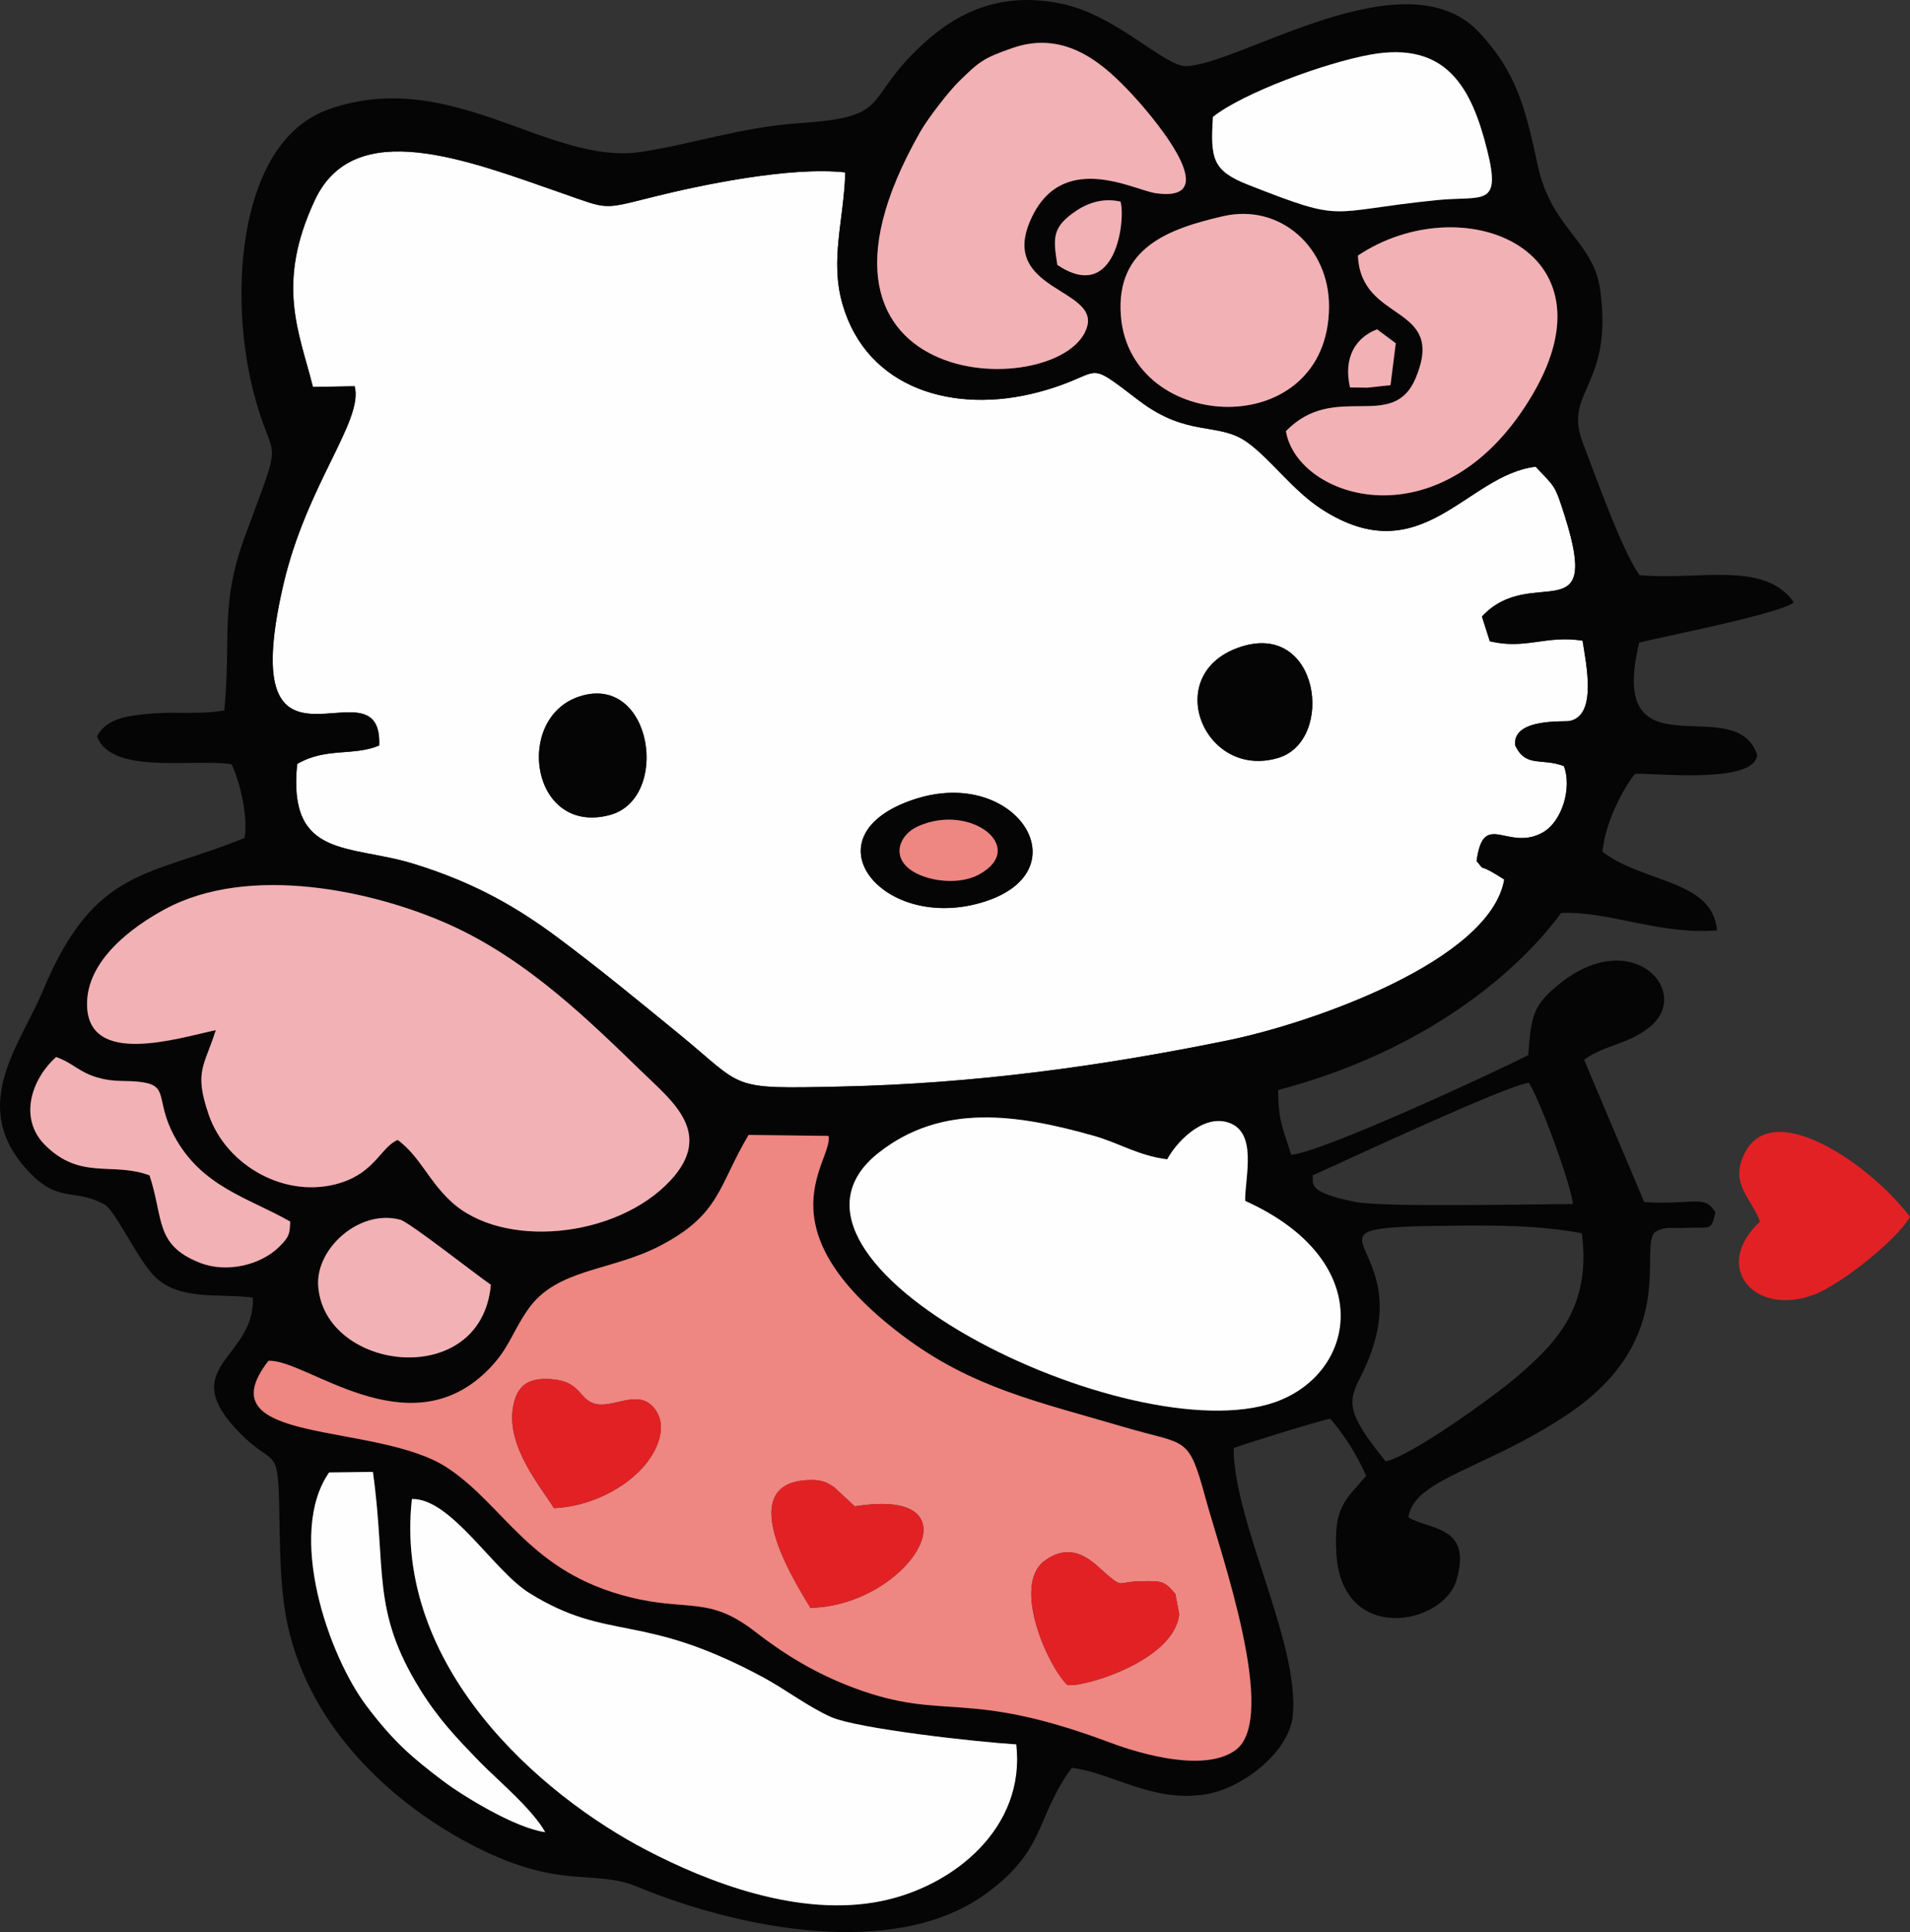 <?xml version="1.0" encoding="UTF-8"?>
<!DOCTYPE svg PUBLIC "-//W3C//DTD SVG 1.1//EN" "http://www.w3.org/Graphics/SVG/1.1/DTD/svg11.dtd">
<!-- Creator: CorelDRAW -->
<svg xmlns="http://www.w3.org/2000/svg" xml:space="preserve" width="145.794mm" height="147.432mm" version="1.1" style="shape-rendering:geometricPrecision; text-rendering:geometricPrecision; image-rendering:optimizeQuality; fill-rule:evenodd; clip-rule:evenodd"
viewBox="0 0 14565.13 14728.79"
 xmlns:xlink="http://www.w3.org/1999/xlink"
 xmlns:xodm="http://www.corel.com/coreldraw/odm/2003">
 <rect x="0" y="0" width="14565.13" height="14728.79" fill="#333333" stroke="none"/>
 <defs>
  <style type="text/css">
   <![CDATA[
    .fil1 {fill:#060505}
    .fil4 {fill:#E22125}
    .fil2 {fill:#EE8681}
    .fil3 {fill:#F2B1B5}
    .fil0 {fill:#FEFEFE}
   ]]>
  </style>
 </defs>
 <g id="Layer_x0020_1">
  <g id="_1917213872864">
   <path class="fil0" d="M6968.13 6094.68c788.97,-263.28 1306.54,565.5 502.55,789.92 -756.26,211.1 -1325.61,-515.27 -502.55,-789.92zm-2545.67 -786.61c553.17,-175.27 694.96,783.91 224.35,906.02 -600.7,155.87 -729.56,-745.96 -224.35,-906.02zm5024.08 -372.09c616.74,-216.64 738.1,711.83 300.12,842.09 -563.61,167.61 -893.79,-633.55 -300.12,-842.09zm-7060.11 -1986.02l317.92 -5.43c70.25,260.81 -367.63,750.64 -544.35,1516.36 -388.81,1684.62 760.22,525.23 731.55,1222.28 -197.09,83.5 -405.17,12.23 -625.38,140.94 -73.92,727.84 400.84,609.89 891.21,761.9 452.38,140.23 772.25,321.27 1091.29,558.37 312,231.87 613.73,480.15 922.9,732.74 517.2,422.56 372.16,425.04 1241.18,406.09 1022.71,-22.3 1983.21,-155.11 2947.14,-351.55 643.32,-131.1 2003.56,-606.54 2111.04,-1226.67l-53.78 -33.99c-165.23,-100.31 -76.16,-11.14 -157.19,-106.96 53,-394.06 235.81,-70.74 501.69,-216.21 152.37,-83.37 226.73,-345.02 164.05,-507.49 -171.91,-65.64 -287.86,15.16 -371.49,-157.2 -24.47,-209.68 373.44,-179.22 412.9,-186.53 213.93,-39.57 128.72,-432.88 100.95,-612.71 -282.26,-43.23 -431.52,69.65 -707.06,4.94l-60.3 -189.03c376.74,-405.13 915.28,128.65 631.98,-765.15 -79.33,-250.31 -73.92,-216.09 -221.87,-376.61 -529.1,60.79 -867.32,817.04 -1632.14,323.67 -222.71,-143.66 -399.23,-395.38 -576.92,-516.54 -218.45,-148.95 -448.69,-31.67 -815.54,-310.87 -441.22,-335.81 -243.26,-202.56 -773.52,-63.34 -635.73,166.91 -1301.01,-23.32 -1488.23,-672.27 -97.76,-338.89 11.86,-645.93 21.2,-1004.33 -418.24,-46.88 -1103.75,96.57 -1466.7,187.17 -389.41,97.19 -335.6,95.86 -690.87,-28 -728.57,-254.02 -1584.54,-591.81 -1886.69,51.19 -301.53,641.67 -119.11,1008.19 -14.96,1425.21z"/>
   <path class="fil1" d="M3141.09 11427.44c299.77,-6.04 620.59,546.78 897.04,717.94 609.77,377.53 847.34,137.25 1785.19,643.56 159.9,86.33 344.17,225.01 512.07,299.86 202.13,90.1 1123.53,191.96 1414.25,209.3 72.79,635.9 -476.01,1081.01 -1026.33,1194.07 -634.35,130.32 -1336.81,-150.63 -1789.57,-386.12 -821.72,-427.39 -1935.47,-1404.42 -1792.66,-2678.6zm-631.48 -202.34l334.1 -4.35c104.97,752.32 -14.9,1052.71 358.94,1656.76 136.25,220.14 269.5,362.57 461.84,559.76 128.03,131.26 390.98,349.02 493.38,529.92 -230.99,-31.47 -628.91,-277.22 -776.53,-388.26 -247.5,-186.19 -384.58,-307.34 -585.73,-573.37 -290.89,-384.73 -611.77,-1311.18 -286,-1780.47zm1233.55 -1430.98c-72.22,809.32 -1271.44,661.85 -1316.64,8.7 -19.87,-287.05 317.55,-587.65 625.48,-504.32 71.13,19.24 574.82,416.32 691.16,495.62zm8319.4 -392.4c73.17,560.29 -192.21,833.44 -492.83,1091.64 -182.42,156.69 -811.58,607.71 -1002.78,647.22 -305.36,-375.19 -287.35,-456.32 -192.01,-643.85 533.64,-1049.74 -669.81,-1138.53 684.89,-1152.56 351.72,-3.65 676.76,-4.12 1002.73,57.55zm-2052.57 -441.63c255.39,-113.71 1482.87,-688.39 1648.33,-705.4 67.7,90.98 321.36,762.89 335.96,924.39 -278,-0.11 -1444.25,25.95 -1656.59,-15.91 -382.31,-75.37 -319.2,-142.91 -327.7,-203.07zm-514.88 194.7c1008.1,453.23 857.72,1313.21 227.67,1534.26 -1108.75,389.01 -4071.29,-1072.77 -3023.49,-1900.41 484.79,-382.94 1062.96,-292.9 1638.08,-131.01 199.4,56.14 340.38,151.93 563.45,180.32 63.58,-120.12 259.63,-337.71 455.22,-283.72 239.7,66.17 137.18,416.42 139.07,600.56zm-7447.83 1219.19c284.02,-15.99 1059.07,674.34 1666.34,77.51 167.95,-165.07 184.21,-282.59 310.99,-466.37 220.43,-319.53 634.93,-289.96 1018.23,-492.72 451.93,-239.05 433.22,-449.36 665.79,-840.5l609.15 7.6c40.92,187.16 -538.97,689.72 565.45,1522.38 528.38,398.37 1026.37,502.23 1696.32,699.49 474.49,139.7 481.33,54.11 614.78,544.74 110.51,406.32 563.53,1678.91 224.38,1917.85 -233.26,164.34 -703.27,34.09 -954.35,-60.03 -1107.56,-415.19 -1252.99,-157.32 -1944.69,-413.82 -303.43,-112.52 -539.26,-259.52 -764.29,-433.65 -349.52,-270.47 -502.95,-151.45 -943.15,-258.54 -776.01,-188.79 -960.89,-700.38 -1403.21,-990.1 -538.55,-352.75 -1865.46,-166.46 -1361.75,-813.85zm-1304.91 -2159.9c144.33,41.71 220.37,16.35 351.48,37.44 191.94,30.88 92.43,142 233.19,405.73 208.28,390.22 563.7,471.88 885.84,655.19 -3.63,96.11 -7.92,116.42 -81.42,190.03 -141.07,141.32 -402.82,205.02 -608.5,123.58 -343.73,-136.12 -273.2,-334.47 -382.73,-665.97 -283.24,-105.69 -525.81,39.97 -797.37,-231.79 -198.87,-199.03 -108.28,-496.17 84.99,-670.08 131.35,46.37 172.26,114.75 314.52,155.87zm903.04 -361.05c-287.02,60.73 -977.4,283.47 -981.59,-194.97 -2.97,-338.98 346.41,-592.82 592.48,-726.15 647.65,-350.93 1602.29,-138.56 2172.1,117.47 598.12,268.76 1073.68,740.72 1476.31,1130.36 225.78,218.51 539.49,462.26 208.46,818.72 -410.99,442.56 -1282.86,527.52 -1676.77,158.1 -174.55,-163.7 -231.74,-337.36 -403.36,-466.51 -126.51,52.24 -170.86,243.99 -436.59,327.3 -411.23,128.92 -870.22,-126.79 -1005.32,-521.19 -113.54,-331.47 -32.04,-366.49 54.29,-643.12zm8649.3 -4899.42c-52.62,-232.6 46.07,-381.26 206.2,-443.1l142.85 106.47 -40.39 319.02 -177.24 19.22 -131.42 -1.61zm-969.11 -1305.07c436.38,-101.1 810,237.37 809.18,687.01 -1.89,1041.89 -1517.64,977.72 -1587.32,70.96 -40.23,-523.47 375,-664.58 778.14,-757.97zm1029.63 299.64c787.73,-524.36 1984.7,-59 1335.1,1053.54 -680.03,1164.68 -1797.79,804.71 -1884.18,285.41 372.11,-384.83 815.88,12.47 990.27,-406.6 236.23,-567.66 -419.7,-412.06 -441.2,-932.35zm-2292.24 71.45c-29.24,-191.7 -42.55,-275.28 111.68,-390.14 99.43,-74.04 220.44,-125.22 369.87,-92.71 39.86,131.36 -30.7,784.64 -481.55,482.85zm-5676.57 930.33c-104.16,-417.01 -286.57,-783.53 14.96,-1425.21 302.15,-643 1158.13,-305.21 1886.69,-51.19 355.27,123.86 301.47,125.2 690.87,28 362.95,-90.6 1048.45,-234.05 1466.7,-187.17 -9.34,358.4 -118.96,665.44 -21.2,1004.33 187.23,648.96 852.51,839.18 1488.23,672.27 530.26,-139.22 332.3,-272.47 773.52,63.34 366.85,279.2 597.1,161.91 815.54,310.87 177.69,121.16 354.2,372.89 576.92,516.54 764.82,493.37 1103.04,-262.88 1632.14,-323.67 147.96,160.52 142.54,126.31 221.87,376.61 283.3,893.81 -255.24,360.02 -631.98,765.15l60.3 189.03c275.54,64.72 424.79,-48.16 707.06,-4.94 27.77,179.83 112.98,573.14 -100.95,612.71 -39.45,7.3 -437.36,-23.16 -412.9,186.53 83.63,172.35 199.57,91.56 371.49,157.2 62.68,162.47 -11.68,424.13 -164.05,507.49 -265.88,145.47 -448.69,-177.86 -501.69,216.21 81.03,95.82 -8.04,6.64 157.19,106.96l53.78 33.99c-107.47,620.13 -1467.71,1095.57 -2111.04,1226.67 -963.93,196.44 -1924.43,329.25 -2947.14,351.55 -869.02,18.95 -723.97,16.46 -1241.18,-406.09 -309.17,-252.59 -610.89,-500.87 -922.9,-732.74 -319.04,-237.11 -638.92,-418.14 -1091.29,-558.37 -490.37,-152.01 -965.13,-34.07 -891.21,-761.9 220.2,-128.71 428.29,-57.44 625.38,-140.94 28.66,-697.06 -1120.36,462.34 -731.55,-1222.28 176.72,-765.72 614.6,-1255.54 544.35,-1516.36l-317.92 5.43zm5336.7 -2584.53c418.82,-145.1 716.69,149.03 906.51,350.39 81.73,86.7 760.29,839.16 182.98,756.92 -167.7,-23.89 -730.24,-339.66 -962.07,223.3 -211.37,513.24 518.26,505.35 440.27,791.32 -157.85,578.7 -2435.89,553.98 -1272.12,-1484.2 60.89,-106.63 218.38,-307.71 290.13,-378.25 158.81,-156.15 188.54,-181.26 414.29,-259.48zm1526.44 525.68c228.06,-181.64 852.22,-411.37 1198.64,-474.38 584.69,-106.35 774.43,255.9 892.17,725.85 111.48,444.93 -34.18,347.47 -386.52,383.28 -849.61,86.36 -681.13,178.74 -1433.8,-116.32 -273.23,-107.12 -291.07,-197.53 -270.49,-518.43zm-7539.18 4525.06c-188.32,32.42 -354.68,8.06 -540.17,22.6 -195.59,15.34 -354.51,34.97 -430.78,173.93 108.23,294.07 710.39,170.37 1026.21,212.59 64.53,134.58 127.95,403.61 98.74,562.59 -725.46,298.91 -1140.92,214.35 -1536.52,1162.66 -168.36,403.58 -555.4,859.03 -146.72,1338.83 258.43,303.41 373.71,157.01 617.88,294.4 79.86,44.95 248.85,414.27 376.97,543.79 190.08,192.15 492.13,130.6 751.53,164.5 20.23,471.81 -605.94,522.44 -90.83,1040 246.17,247.34 282.11,91.12 291.79,522.87 5.59,249.15 4.1,517.03 36.01,764.99 112.03,870.28 777.22,1496.84 1412.77,1833.25 693.29,366.98 937.13,187.32 1285.69,331.37 762.64,315.17 1958.24,560.03 2655.92,51.8 462.21,-336.7 375.33,-578.95 654.1,-959.41 308.7,36.92 610.16,265.6 1018.02,202.31 280.24,-43.49 639.57,-320.73 667.22,-599.76 54.85,-553.58 -450.99,-1474.81 -450.75,-2040.47 66.75,-26.53 678.96,-217.47 737.01,-223.06 100.59,112.64 211.07,289.61 273.28,434.49 -159.11,189.3 -249.74,231.82 -226.56,598.83 43.49,688.89 816.86,541.36 916.49,193.88 119.05,-415.16 -204.09,-377.27 -367.15,-475.59 37.5,-293.96 599.36,-371.16 1219.81,-789.55 859.7,-579.73 527.22,-1278.4 663.75,-1387.97 76.32,-43.06 125.07,-24.82 231.94,-29.54 195.2,-8.61 188.85,29.03 225.56,-118.5 -86.56,-140.02 -163.69,-54.54 -543.18,-78.05l-458.32 -1084.72c148.12,-111.12 325.03,-113.54 493.05,-243.96 343.56,-266.69 -123.99,-787.06 -683.09,-333.01 -191.53,155.54 -214.22,227.13 -236.18,540.84 -227.89,119.1 -1580.72,745.76 -1808.19,760.26 -56.92,-191.99 -97.8,-243.62 -99.13,-493.79 1542.62,-406.29 2149.41,-1345.44 2158.18,-1349.57 361.96,-16.92 747.45,168.14 1188.86,132.68 -34.27,-387.45 -555.61,-357.36 -873.17,-599.05 18.47,-213.57 143.65,-460.38 247.36,-594.88 163.33,-5.15 916.84,79.53 931.68,-145.08 -168.16,-498.46 -1151.69,185.98 -899.29,-854.91 188.31,-47.26 1091.55,-223.42 1178.74,-307.87 -224.73,-319.48 -726.96,-164.38 -1175.69,-206.46 -132.36,-176 -353.49,-803.81 -433.22,-1009.83 -153.19,-395.87 237.34,-428 131.27,-1172.57 -51.67,-362.78 -373.4,-462.74 -475.5,-943.3 -93.17,-438.46 -163.1,-708.16 -445.13,-1010.83 -559.43,-600.36 -1824.2,243.47 -2233.52,256.08 -168.41,5.18 -530.75,-390.89 -960.67,-477.55 -510.13,-102.82 -846.31,111.75 -1093.54,351.93 -411.38,399.65 -196.62,513.7 -897.32,560.69 -441.3,29.6 -817.58,160.55 -1207.89,219.19 -702.6,105.56 -1442.58,-651.54 -2377.05,-326.4 -692.17,240.84 -766.15,1396.23 -584.82,2128.25 157.07,634.09 255.79,277.19 -58.58,1130.3 -191.86,520.67 -103.15,766.65 -156.89,1325.82z"/>
   <path class="fil2" d="M8962.96 12151l29.15 154.4c-37.17,365.26 -769.21,569.76 -854.32,537.96 -139.98,-130.34 -429.83,-760.34 -168.04,-947.76 227.29,-162.72 385.33,35.82 470.72,107.19 129.48,108.21 77.95,53.32 260.87,51.44 158.36,-1.63 175.15,-4.88 261.61,96.78zm-2444.61 -667.38c980.54,-157.93 419.72,757.02 -338.84,773.66 -49.98,-94.53 -636.68,-956.06 -8.31,-974.39 88.46,-2.58 129.5,13.63 188.34,53.36l137.46 127.32c4.88,4.64 14.1,13.52 21.36,20.05zm-2605.94 -756.8c29.6,-170.27 121.27,-231.48 315.07,-210.33 210.76,23 187.17,164.6 326.49,188.6 141.94,24.46 335.02,-129.36 450.61,52.38 87.2,137.13 -7.13,308.79 -68.46,388.47 -155.2,201.62 -445.32,340.85 -712,351.21 -98.9,-161.16 -364.1,-468.89 -311.71,-770.32zm-1865.13 -352.83c-503.71,647.4 823.19,461.1 1361.75,813.85 442.32,289.72 627.2,801.32 1403.21,990.1 440.2,107.09 593.63,-11.93 943.15,258.54 225.03,174.13 460.86,321.13 764.29,433.65 691.69,256.5 837.13,-1.38 1944.69,413.82 251.07,94.12 721.08,224.37 954.35,60.03 339.15,-238.95 -113.87,-1511.53 -224.38,-1917.85 -133.45,-490.63 -140.29,-405.03 -614.78,-544.74 -669.95,-197.26 -1167.94,-301.12 -1696.32,-699.49 -1104.42,-832.67 -524.53,-1335.22 -565.45,-1522.38l-609.15 -7.6c-232.57,391.14 -213.86,601.45 -665.79,840.5 -383.31,202.76 -797.8,173.19 -1018.23,492.72 -126.78,183.78 -143.04,301.31 -310.99,466.37 -607.27,596.83 -1382.32,-93.51 -1666.34,-77.51z"/>
   <path class="fil3" d="M1645.41 7853.04c-86.33,276.63 -167.83,311.66 -54.29,643.12 135.1,394.4 594.09,650.11 1005.32,521.19 265.73,-83.31 310.09,-275.06 436.59,-327.3 171.61,129.15 228.81,302.81 403.36,466.51 393.91,369.43 1265.78,284.46 1676.77,-158.1 331.04,-356.46 17.32,-600.21 -208.46,-818.72 -402.63,-389.65 -878.18,-861.61 -1476.31,-1130.36 -569.8,-256.03 -1524.45,-468.39 -2172.1,-117.47 -246.07,133.33 -595.45,387.17 -592.48,726.15 4.19,478.44 694.57,255.7 981.59,194.97z"/>
   <path class="fil0" d="M6723.31 14492.17c550.31,-113.06 1099.11,-558.17 1026.33,-1194.07 -290.72,-17.33 -1212.11,-119.19 -1414.25,-209.3 -167.9,-74.85 -352.17,-213.53 -512.07,-299.86 -937.85,-506.31 -1175.42,-266.03 -1785.19,-643.56 -276.45,-171.16 -597.28,-723.98 -897.04,-717.94 -142.81,1274.18 970.94,2251.21 1792.66,2678.6 452.76,235.49 1155.22,516.44 1789.57,386.12z"/>
   <path class="fil0" d="M9495.11 9154.8c-1.9,-184.14 100.62,-534.4 -139.07,-600.56 -195.6,-53.99 -391.65,163.6 -455.22,283.72 -223.07,-28.39 -364.04,-124.19 -563.45,-180.32 -575.12,-161.89 -1153.29,-251.92 -1638.08,131.01 -1047.8,827.64 1914.75,2289.42 3023.49,1900.41 630.05,-221.05 780.44,-1081.03 -227.67,-1534.26z"/>
   <path class="fil3" d="M7723.13 365.43c-225.76,78.21 -255.48,103.33 -414.29,259.48 -71.75,70.54 -229.24,271.62 -290.13,378.25 -1163.77,2038.18 1114.27,2062.9 1272.12,1484.2 77.99,-285.97 -651.64,-278.08 -440.27,-791.32 231.83,-562.96 794.37,-247.19 962.07,-223.3 577.31,82.24 -101.25,-670.22 -182.98,-756.92 -189.82,-201.35 -487.69,-495.49 -906.51,-350.39z"/>
   <path class="fil3" d="M10355.23 1948.18c21.5,520.29 677.43,364.68 441.2,932.35 -174.39,419.07 -618.17,21.77 -990.27,406.6 86.39,519.3 1204.14,879.27 1884.18,-285.41 649.59,-1112.54 -547.37,-1577.9 -1335.1,-1053.54z"/>
   <path class="fil0" d="M9249.56 891.11c-20.58,320.91 -2.75,411.32 270.49,518.43 752.66,295.05 584.19,202.67 1433.8,116.32 352.35,-35.8 498,61.66 386.52,-383.28 -117.73,-469.95 -307.48,-832.2 -892.17,-725.85 -346.42,63.01 -970.58,292.73 -1198.64,474.38z"/>
   <path class="fil3" d="M9325.6 1648.55c-403.14,93.39 -818.37,234.5 -778.14,757.97 69.68,906.76 1585.43,970.93 1587.32,-70.96 0.82,-449.64 -372.8,-788.11 -809.18,-687.01z"/>
   <path class="fil0" d="M2509.61 11225.1c-325.77,469.29 -4.89,1395.73 286,1780.47 201.14,266.03 338.23,387.18 585.73,573.37 147.62,111.04 545.54,356.79 776.53,388.26 -102.4,-180.9 -365.34,-398.66 -493.38,-529.92 -192.34,-197.2 -325.59,-339.62 -461.84,-559.76 -373.83,-604.05 -253.97,-904.44 -358.94,-1656.76l-334.1 4.35z"/>
   <path class="fil3" d="M1140.23 8960.1c109.52,331.5 38.99,529.85 382.73,665.97 205.69,81.44 467.43,17.74 608.5,-123.58 73.5,-73.62 77.79,-93.93 81.42,-190.03 -322.14,-183.31 -677.57,-264.97 -885.84,-655.19 -140.76,-263.73 -41.25,-374.85 -233.19,-405.73 -131.1,-21.09 -207.15,4.27 -351.48,-37.44 -142.26,-41.12 -183.17,-109.49 -314.52,-155.87 -193.27,173.91 -283.85,471.06 -84.99,670.08 271.56,271.76 514.13,126.11 797.37,231.79z"/>
   <path class="fil4" d="M13421.91 9312.45c-373.28,346.65 -40.65,727.7 410.15,557.61 207.57,-78.31 632.19,-417.69 733.07,-592.85 -286.98,-385.59 -1034.43,-911.49 -1255.41,-495.62 -126.99,238.95 39.44,338.92 112.19,530.85z"/>
   <path class="fil3" d="M3743.16 9794.12c-116.35,-79.29 -620.03,-476.37 -691.16,-495.62 -307.93,-83.33 -645.35,217.27 -625.48,504.32 45.21,653.15 1244.42,800.62 1316.64,-8.7z"/>
   <path class="fil4" d="M8962.96 12151c-86.47,-101.65 -103.26,-98.4 -261.61,-96.78 -182.92,1.88 -131.39,56.77 -260.87,-51.44 -85.39,-71.36 -243.43,-269.91 -470.72,-107.19 -261.79,187.43 28.05,817.42 168.04,947.76 85.12,31.8 817.15,-172.7 854.32,-537.96l-29.15 -154.4z"/>
   <path class="fil4" d="M4224.12 11497.13c266.68,-10.36 556.81,-149.58 712,-351.21 61.33,-79.68 155.67,-251.34 68.46,-388.47 -115.59,-181.74 -308.67,-27.92 -450.61,-52.38 -139.32,-24 -115.73,-165.6 -326.49,-188.6 -193.8,-21.15 -285.47,40.06 -315.07,210.33 -52.4,301.43 212.8,609.15 311.71,770.32z"/>
   <path class="fil4" d="M6518.35 11483.62c-7.26,-6.53 -16.48,-15.41 -21.36,-20.05l-137.46 -127.32c-58.83,-39.73 -99.87,-55.94 -188.34,-53.36 -628.37,18.32 -41.67,879.86 8.31,974.39 758.56,-16.64 1319.38,-931.59 338.84,-773.66z"/>
   <path class="fil1" d="M6996.75 6301.21c399.53,-184.45 844.43,158.51 470.2,364.65 -144.6,79.64 -373.02,57.2 -502.86,-21.5 -172.51,-104.57 -109.73,-277.42 32.66,-343.15zm-28.61 -206.53c-823.06,274.65 -253.71,1001.02 502.55,789.92 803.99,-224.42 286.42,-1053.2 -502.55,-789.92z"/>
   <path class="fil1" d="M9446.54 4935.98c-593.67,208.54 -263.49,1009.69 300.12,842.09 437.98,-130.25 316.62,-1058.72 -300.12,-842.09z"/>
   <path class="fil1" d="M4422.46 5308.07c-505.21,160.06 -376.35,1061.89 224.35,906.02 470.61,-122.11 328.82,-1081.29 -224.35,-906.02z"/>
   <path class="fil2" d="M6996.75 6301.21c-142.39,65.74 -205.17,238.59 -32.66,343.15 129.84,78.7 358.26,101.14 502.86,21.5 374.23,-206.14 -70.67,-549.1 -470.2,-364.65z"/>
   <path class="fil3" d="M8062.99 2019.63c450.85,301.79 521.41,-351.49 481.55,-482.85 -149.42,-32.51 -270.44,18.67 -369.87,92.71 -154.23,114.86 -140.92,198.44 -111.68,390.14z"/>
   <path class="fil3" d="M10294.71 2953.62l131.42 1.61 177.24 -19.22 40.39 -319.02 -142.85 -106.47c-160.12,61.84 -258.82,210.49 -206.2,443.1z"/>
  </g>
 </g>
</svg>
